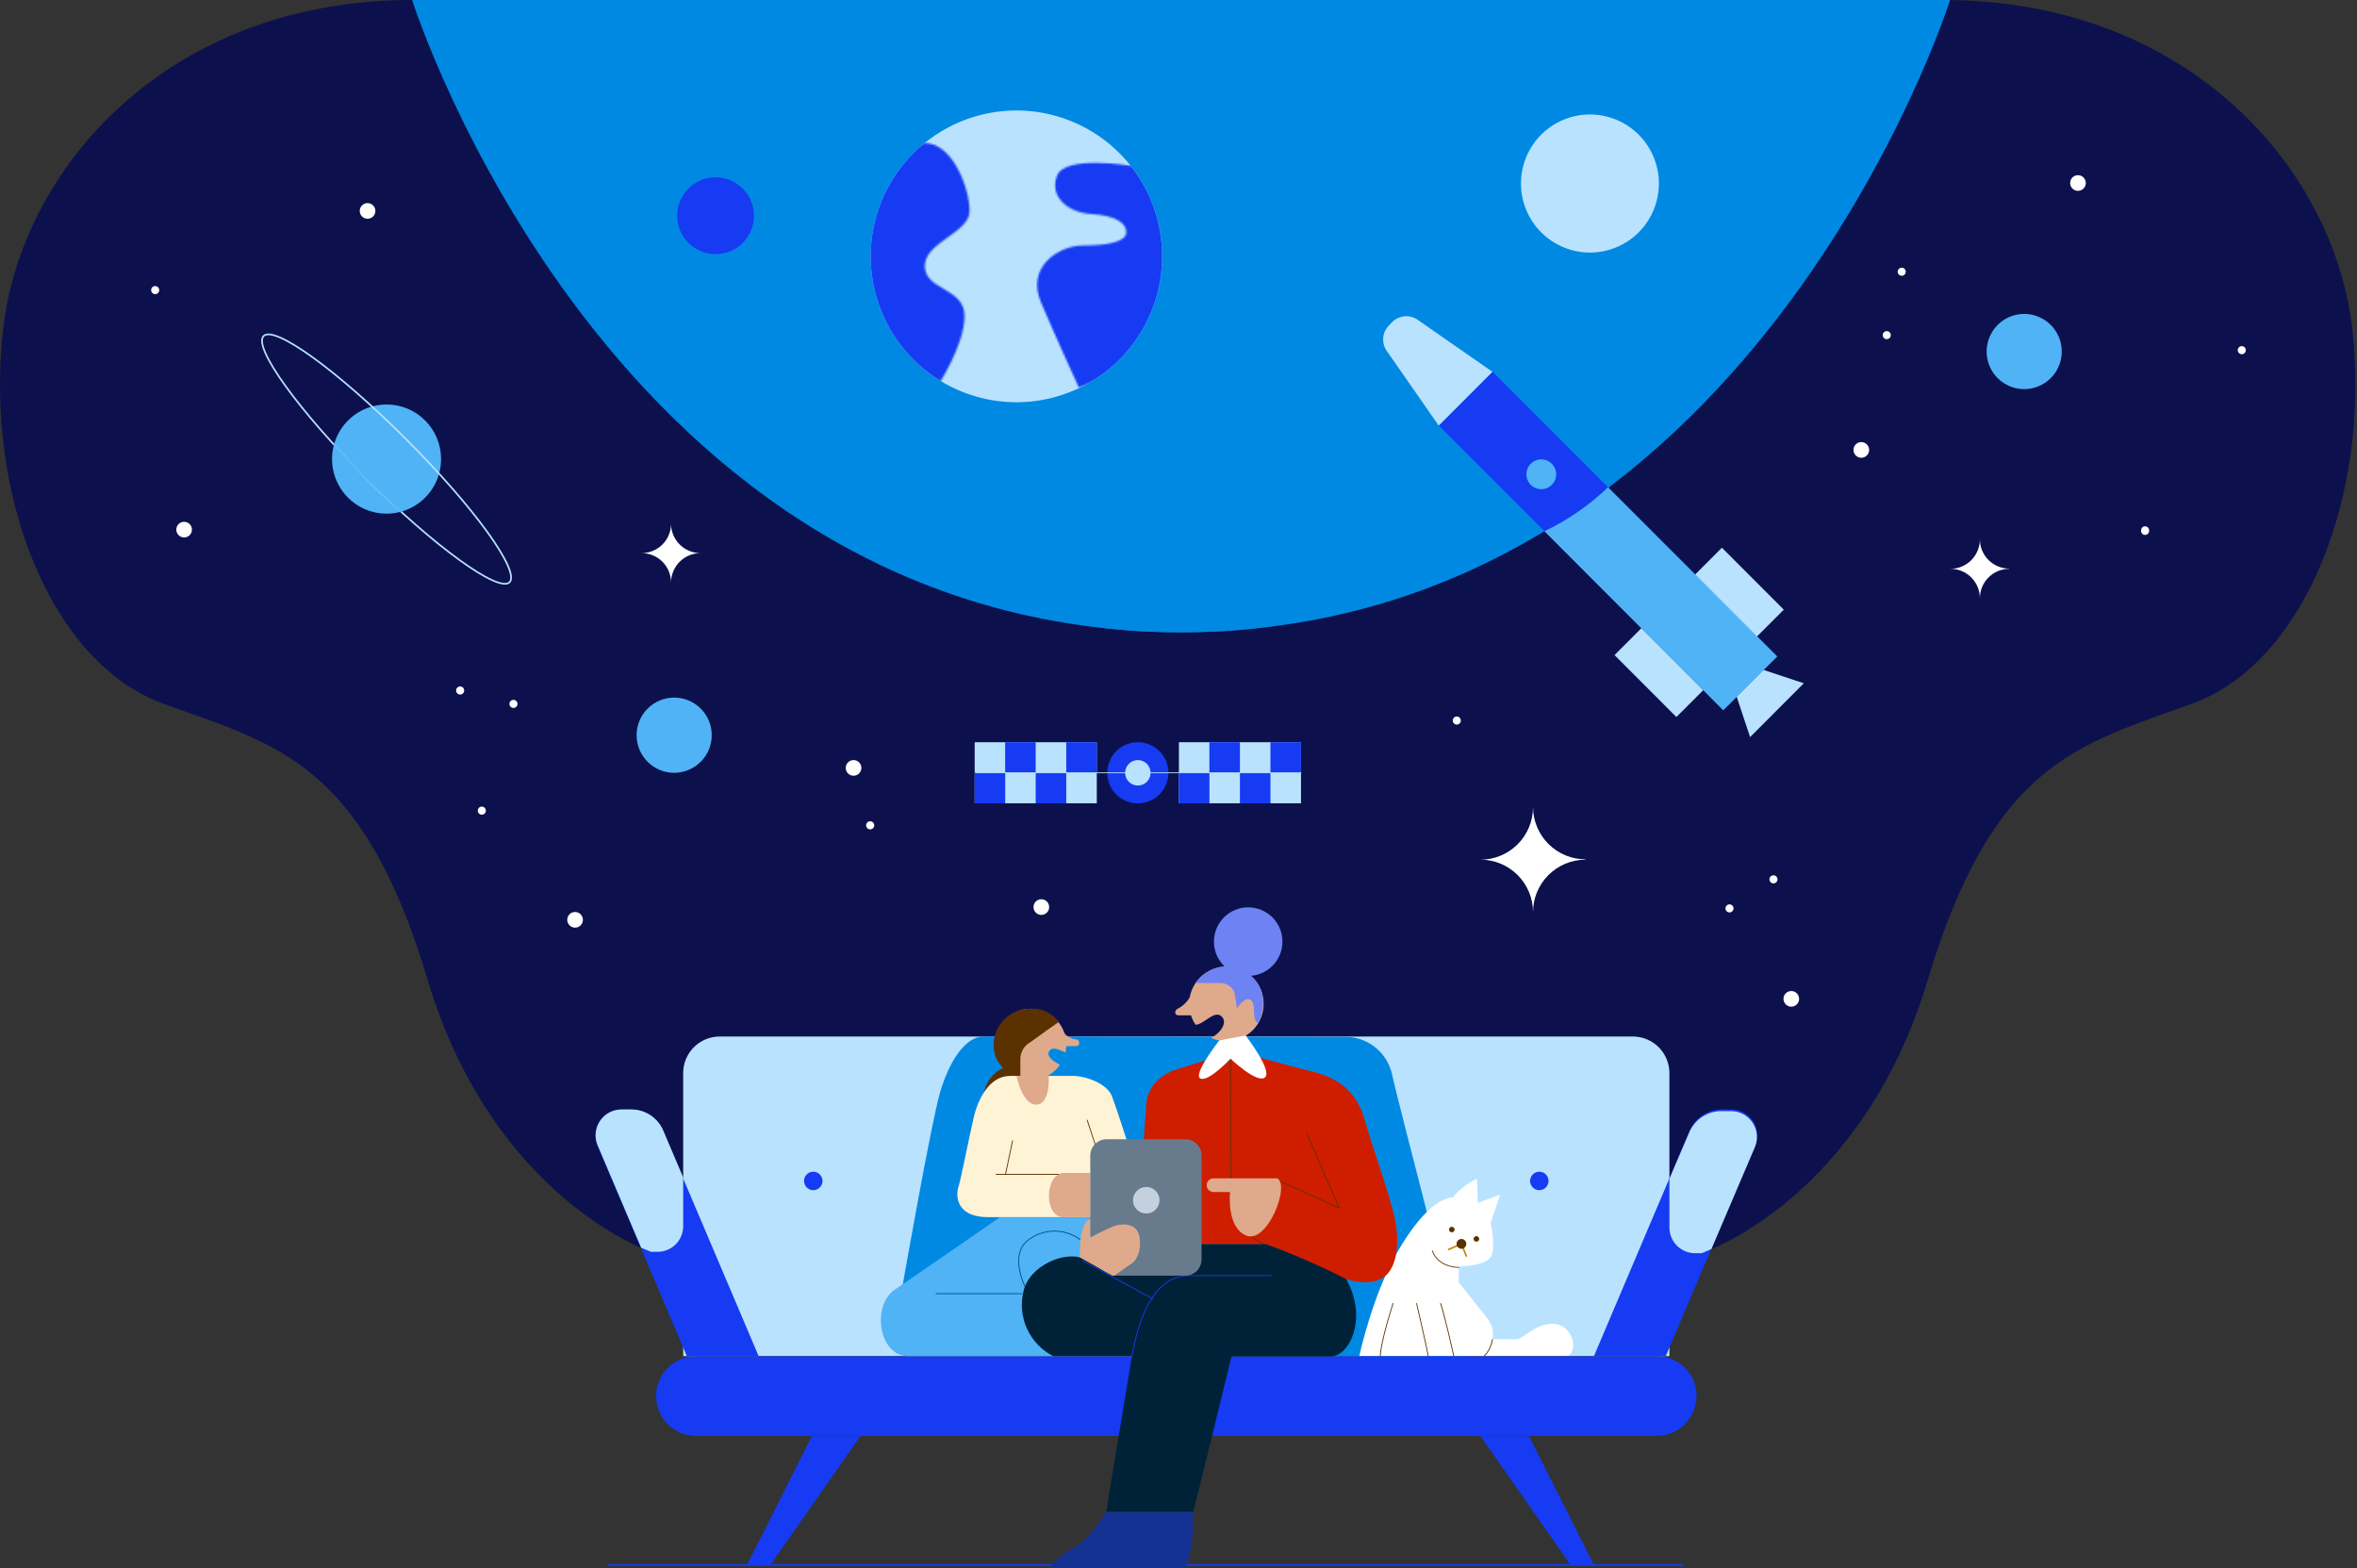<svg width="1255" height="835" viewBox="0 0 1255 835" fill="none" xmlns="http://www.w3.org/2000/svg">
<rect x="0" y="0" width="1255" height="835" fill="#333333" stroke="none"/>
<path fill-rule="evenodd" clip-rule="evenodd" d="M1034.73 0C1164.45 0 1243.31 89.358 1252.66 176.527C1262.01 263.696 1227.27 352.842 1167.2 374.66C1107.14 396.479 1061.39 405.411 1026.44 521.742C991.49 638.073 907.725 666.494 907.725 666.494L698.929 670.519V673.273L627.085 671.896L555.241 673.273V670.519L346.48 666.494C346.48 666.494 262.609 638.25 227.727 521.742C192.846 405.235 146.995 396.479 86.966 374.66C26.938 352.842 -7.838 263.872 1.508 176.527C10.855 89.181 89.682 0 219.439 0H1034.73Z" fill="#0C114D"/>
<path fill-rule="evenodd" clip-rule="evenodd" d="M888.89 571.311C888.88 566.149 886.825 561.201 883.175 557.553C879.525 553.906 874.578 551.858 869.421 551.858H383.194C378.04 551.858 373.097 553.907 369.453 557.556C365.808 561.204 363.761 566.152 363.761 571.311V721.994H888.89V571.311Z" fill="#B9E2FE"/>
<path fill-rule="evenodd" clip-rule="evenodd" d="M523.604 551.858C513.905 551.858 505.299 565.274 500.503 581.762C495.706 598.249 480.505 684.924 480.505 684.924L707.359 722.171H779.626C779.626 722.171 743.863 584.48 741.429 573.006C740.392 567.29 737.441 562.099 733.062 558.287C728.684 554.475 723.138 552.27 717.34 552.034L523.604 551.858Z" fill="#0089E3"/>
<path fill-rule="evenodd" clip-rule="evenodd" d="M723.759 721.994C723.759 721.994 730.813 689.125 744.321 666.106C757.829 643.087 767.775 637.862 773.595 637.509C777.078 633.281 781.465 629.89 786.433 627.588L786.927 640.404L798.777 636.061L793.698 651.066C793.698 651.066 797.225 666.424 792.958 670.272C788.69 674.12 776.734 674.332 776.734 674.332V682.805L790.559 700.176C794.086 704.695 795.603 707.237 794.651 712.991H807.771C810.875 712.991 817.188 704.801 826.711 704.801C836.233 704.801 840.819 717.016 835.281 721.888L723.759 721.994Z" fill="white"/>
<path d="M741.745 693.962C741.745 693.962 735.326 713.45 734.938 721.994" stroke="#5B3100" stroke-width="0.44" stroke-linecap="round" stroke-linejoin="round"/>
<path d="M754.268 693.962C754.268 693.962 759.699 717.157 760.44 721.994" stroke="#5B3100" stroke-width="0.44" stroke-linecap="round" stroke-linejoin="round"/>
<path d="M794.651 713.168C794.13 716.577 792.537 719.731 790.102 722.171" stroke="#5B3100" stroke-width="0.44" stroke-linecap="round" stroke-linejoin="round"/>
<path d="M774.087 721.994C774.087 721.994 768.867 698.693 767.033 693.962" stroke="#5B3100" stroke-width="0.44" stroke-linecap="round" stroke-linejoin="round"/>
<path d="M776.733 674.791C776.733 674.791 765.94 675.038 762.625 665.929" stroke="#5B3100" stroke-width="0.44" stroke-linecap="round" stroke-linejoin="round"/>
<path d="M771.371 665.223L778.143 662.258L780.753 668.718" stroke="#C98600" stroke-width="0.89" stroke-linecap="round" stroke-linejoin="round"/>
<path fill-rule="evenodd" clip-rule="evenodd" d="M903.422 743.283C903.422 737.665 901.192 732.277 897.224 728.304C893.255 724.332 887.873 722.1 882.26 722.1H370.499C364.886 722.1 359.504 724.332 355.535 728.304C351.566 732.277 349.337 737.665 349.337 743.283C349.337 748.901 351.566 754.289 355.535 758.262C359.504 762.235 364.886 764.467 370.499 764.467H882.119C887.732 764.467 893.114 762.235 897.083 758.262C901.051 754.289 903.281 748.901 903.281 743.283H903.422Z" fill="#163BF3"/>
<path fill-rule="evenodd" clip-rule="evenodd" d="M432.291 764.608L397.762 833.206H410.177L458.143 764.608H432.291Z" fill="#163BF3"/>
<path fill-rule="evenodd" clip-rule="evenodd" d="M352.934 601.956C351.518 598.609 349.146 595.754 346.115 593.751C343.085 591.747 339.531 590.684 335.899 590.694H330.715C328.44 590.692 326.2 591.256 324.196 592.333C322.192 593.411 320.486 594.97 319.231 596.869C317.977 598.769 317.212 600.95 317.007 603.218C316.801 605.486 317.16 607.77 318.053 609.865L365.702 721.994H403.934L352.934 601.956Z" fill="#163BF3"/>
<path fill-rule="evenodd" clip-rule="evenodd" d="M341.402 664.306L318.265 609.865C317.372 607.77 317.013 605.486 317.218 603.218C317.424 600.95 318.188 598.769 319.443 596.869C320.698 594.97 322.404 593.411 324.408 592.333C326.412 591.256 328.652 590.692 330.927 590.694H336.146C339.778 590.684 343.332 591.747 346.362 593.751C349.393 595.754 351.765 598.609 353.182 601.956L363.763 626.882V652.902C363.758 654.713 363.394 656.504 362.69 658.172C361.986 659.84 360.957 661.351 359.663 662.617C358.37 663.882 356.837 664.877 355.155 665.543C353.473 666.208 351.675 666.532 349.866 666.494H346.727C346.727 666.494 344.752 665.788 341.402 664.306Z" fill="#B9E2FE"/>
<path fill-rule="evenodd" clip-rule="evenodd" d="M899.683 601.956C901.11 598.609 903.489 595.756 906.525 593.753C909.561 591.75 913.118 590.686 916.754 590.694H921.938C924.21 590.701 926.445 591.27 928.444 592.35C930.444 593.43 932.145 594.988 933.398 596.885C934.651 598.782 935.416 600.959 935.626 603.224C935.836 605.488 935.483 607.769 934.6 609.865L886.951 721.994H848.719L899.683 601.956Z" fill="#163BF3"/>
<path fill-rule="evenodd" clip-rule="evenodd" d="M911.251 665.011L934.387 610.782C935.278 608.685 935.636 606.4 935.43 604.131C935.224 601.862 934.46 599.679 933.207 597.777C931.953 595.875 930.248 594.314 928.245 593.232C926.242 592.15 924.002 591.581 921.726 591.576H916.541C912.902 591.576 909.344 592.647 906.309 594.656C903.274 596.665 900.896 599.522 899.471 602.874L888.89 627.588V653.608C888.899 655.416 889.265 657.204 889.968 658.869C890.671 660.535 891.696 662.044 892.985 663.311C894.273 664.578 895.8 665.577 897.476 666.251C899.152 666.924 900.945 667.259 902.751 667.235H905.96C905.96 667.235 907.865 666.529 911.251 665.011Z" fill="#B9E2FE"/>
<path fill-rule="evenodd" clip-rule="evenodd" d="M814.153 764.608L848.682 833.206H836.267L788.301 764.608H814.153Z" fill="#163BF3"/>
<path d="M324.332 833.206H895.734" stroke="#163BF3" stroke-width="0.89" stroke-linecap="round" stroke-linejoin="round"/>
<path fill-rule="evenodd" clip-rule="evenodd" d="M653.007 514.646C658.263 514.646 663.305 516.736 667.022 520.457C670.74 524.178 672.828 529.225 672.828 534.487C672.828 539.75 670.74 544.796 667.022 548.517C663.305 552.238 658.263 554.329 653.007 554.329C650.212 554.322 647.449 553.733 644.894 552.599C649.762 550.092 654.1 544.232 650.255 540.983C646.411 537.735 640.874 545.573 636.571 545.573C634.562 542.588 633.402 539.112 633.215 535.518C633.028 531.924 633.822 528.346 635.51 525.169C637.199 521.991 639.719 519.333 642.801 517.48C645.883 515.626 649.411 514.646 653.007 514.646Z" fill="#DFA98B"/>
<path d="M664.611 519.589C674.682 519.589 682.846 511.416 682.846 501.336C682.846 491.255 674.682 483.083 664.611 483.083C654.541 483.083 646.377 491.255 646.377 501.336C646.377 511.416 654.541 519.589 664.611 519.589Z" fill="#6D83F3"/>
<path fill-rule="evenodd" clip-rule="evenodd" d="M636.573 523.402H650.293C651.866 523.468 653.381 524.01 654.64 524.955C655.899 525.901 656.843 527.205 657.347 528.698C657.841 531.628 658.687 536.924 658.687 536.924C658.687 536.924 661.65 531.946 664.471 531.946C667.293 531.946 667.716 535.9 667.716 537.665C667.716 539.43 667.716 543.773 669.832 544.726C673.112 538.583 676.287 523.543 660.944 516.482C646.519 509.456 636.573 523.402 636.573 523.402Z" fill="#6D83F3"/>
<path fill-rule="evenodd" clip-rule="evenodd" d="M633.504 530.993C631.971 533.576 629.748 535.679 627.085 537.065C625.287 537.842 625.181 540.596 627.579 540.596H634.139C634.139 540.596 634.104 529.051 633.504 530.993Z" fill="#DFA98B"/>
<path fill-rule="evenodd" clip-rule="evenodd" d="M641.792 564.603C641.792 564.603 630.294 568.133 625.744 569.616C621.194 571.099 611.037 576.359 610.331 588.01C609.626 599.661 607.862 621.021 607.862 621.021L638.335 662.469H674.31C674.31 662.469 701.997 674.226 711.52 678.886C721.042 683.546 732.223 684.394 738.113 678.886C744.003 673.379 745.59 660.633 742.169 646.617C738.748 632.601 730.001 608.452 726.932 597.19C723.864 585.927 717.374 575.194 699.457 570.711C681.54 566.227 670.924 563.049 670.924 563.049L641.792 564.603Z" fill="#CF1D00"/>
<path d="M655.195 563.826L655.477 631.507" stroke="#5B3100" stroke-width="0.44" stroke-linecap="round" stroke-linejoin="round"/>
<path fill-rule="evenodd" clip-rule="evenodd" d="M532.457 648.03C532.457 648.03 483.82 681.676 476.695 686.442C463.857 694.986 467.949 721.288 482.797 721.994H560.637L580.529 672.849V648.136H532.457" fill="#4FB3F6"/>
<path d="M498.385 688.772H544.165" stroke="#014A82" stroke-width="0.44" stroke-linecap="round" stroke-linejoin="round"/>
<path d="M545.754 684.924C545.754 684.924 537.713 669.107 546.53 661.022C550.497 657.594 555.52 655.633 560.758 655.466C565.996 655.299 571.133 656.936 575.31 660.104" stroke="#014A82" stroke-width="0.44" stroke-linecap="round" stroke-linejoin="round"/>
<path d="M695.683 603.191L713.106 643.192L679.882 628.152" stroke="#5B3100" stroke-width="0.44" stroke-linecap="round" stroke-linejoin="round"/>
<path fill-rule="evenodd" clip-rule="evenodd" d="M649.199 553.94C649.199 553.94 634.738 572.405 639.217 574.241C643.696 576.077 655.194 563.649 655.194 563.649C655.194 563.649 669.302 577.136 673.535 573.641C677.767 570.145 663.236 551.292 663.236 551.292L649.199 553.94Z" fill="white"/>
<path d="M674.488 663.352L664.365 657.421" stroke="#5B3100" stroke-width="0.4" stroke-linecap="round" stroke-linejoin="round"/>
<path fill-rule="evenodd" clip-rule="evenodd" d="M576.648 670.025C567.196 665.965 548.044 673.555 544.905 687.678C543.332 694.329 544.026 701.317 546.876 707.528C549.727 713.74 554.57 718.82 560.636 721.959H602.712L588.992 804.962H635.442L655.722 722.206H708.627C718.255 722.206 728.589 702.329 716.845 681.04C703.013 673.996 688.774 667.783 674.204 662.434H601.196C601.196 662.434 583.032 672.849 576.648 670.025Z" fill="#002238"/>
<path d="M602.715 721.994C604.267 714.615 609.769 679.169 633.011 679.169H676.852" stroke="#163BF3" stroke-width="0.44" stroke-linecap="round" stroke-linejoin="round"/>
<path fill-rule="evenodd" clip-rule="evenodd" d="M635.444 804.961H588.994C588.994 804.961 580.459 819.331 572.064 823.85C563.67 828.369 559.614 832.959 559.614 834.441H630.929C630.929 834.441 635.55 828.687 635.444 804.961Z" fill="#133191"/>
<path fill-rule="evenodd" clip-rule="evenodd" d="M542.225 538.265C545.43 537.092 548.892 536.805 552.247 537.433C555.601 538.062 558.725 539.582 561.29 541.836C563.855 544.089 565.767 546.993 566.825 550.241C567.883 553.489 568.047 556.962 567.302 560.296C565.115 559.625 560.248 556.377 558.484 559.943C557.215 562.767 561.165 565.062 564.339 567.004C562.633 569.447 560.377 571.454 557.752 572.863C555.128 574.272 552.209 575.042 549.231 575.112C546.254 575.182 543.302 574.55 540.615 573.266C537.927 571.983 535.579 570.084 533.76 567.723C531.941 565.362 530.703 562.607 530.146 559.678C529.588 556.75 529.728 553.731 530.552 550.867C531.376 548.002 532.862 545.372 534.89 543.189C536.918 541.006 539.431 539.331 542.225 538.3V538.265Z" fill="#DFA98B"/>
<path fill-rule="evenodd" clip-rule="evenodd" d="M535.068 568.204C535.068 568.204 518.244 574.03 525.404 595.354C531.826 588.879 537.723 581.901 543.039 574.489L535.068 568.204Z" fill="#5B3100"/>
<path fill-rule="evenodd" clip-rule="evenodd" d="M543.285 574.277V563.897C543.285 562.016 543.797 560.171 544.767 558.56C545.736 556.948 547.126 555.632 548.787 554.753C553.125 551.575 563.636 544.161 563.636 544.161C561.998 541.783 559.763 539.879 557.157 538.639C554.55 537.4 551.664 536.869 548.787 537.1C546.208 537.044 543.643 537.505 541.244 538.456C538.846 539.407 536.662 540.83 534.821 542.64C532.98 544.449 531.52 546.61 530.526 548.993C529.533 551.377 529.026 553.935 529.036 556.518C529.036 567.533 538.488 572.476 543.285 574.277Z" fill="#5B3100"/>
<path fill-rule="evenodd" clip-rule="evenodd" d="M566.739 549.916C567.339 551.646 571.43 553.447 573.229 553.447C575.028 553.447 575.098 556.977 573.229 556.977H567.727C567.211 554.653 566.881 552.292 566.739 549.916Z" fill="#DFA98B"/>
<path fill-rule="evenodd" clip-rule="evenodd" d="M518.347 595.354C516.337 604.003 511.717 627.658 510.341 631.824C508.966 635.99 508.472 648.029 526.248 648.029H580.528L599.785 606.545C599.785 606.545 594.565 590.27 592.061 583.668C589.557 577.066 578.517 572.829 571.146 572.829H537.816C526.6 572.829 520.569 585.609 518.347 595.354Z" fill="#FFF3D6"/>
<path fill-rule="evenodd" clip-rule="evenodd" d="M541.204 572.829C541.204 572.829 544.167 588.116 551.785 588.116C559.403 588.116 558.416 572.829 558.416 572.829H541.204Z" fill="#DFA98B"/>
<path d="M539.158 607.322L535.384 625.257H566.703" stroke="#5B3100" stroke-width="0.44" stroke-linecap="round" stroke-linejoin="round"/>
<path fill-rule="evenodd" clip-rule="evenodd" d="M566.701 624.48C556.121 624.48 555.662 648.029 566.172 648.029H580.527V624.48H566.701Z" fill="#DFA98B"/>
<path d="M578.87 596.378L584.407 613.077" stroke="#5B3100" stroke-width="0.44" stroke-linecap="round" stroke-linejoin="round"/>
<path fill-rule="evenodd" clip-rule="evenodd" d="M639.781 615.16C639.781 612.876 638.875 610.685 637.261 609.069C635.647 607.453 633.458 606.546 631.175 606.546H589.134C586.857 606.564 584.679 607.478 583.069 609.089C581.459 610.701 580.547 612.881 580.528 615.16V670.519C580.528 672.814 591.109 679.169 593.402 679.169H631.175C633.465 679.164 635.66 678.25 637.277 676.627C638.876 674.996 639.775 672.804 639.781 670.519V615.16Z" fill="#687B8C"/>
<path fill-rule="evenodd" clip-rule="evenodd" d="M610.155 631.966C611.565 631.931 612.952 632.319 614.139 633.082C615.326 633.844 616.257 634.945 616.812 636.242C617.368 637.539 617.523 638.973 617.256 640.359C616.99 641.745 616.314 643.019 615.317 644.017C614.32 645.015 613.047 645.691 611.663 645.958C610.278 646.225 608.846 646.07 607.55 645.514C606.254 644.958 605.154 644.026 604.393 642.838C603.631 641.65 603.243 640.261 603.278 638.85C603.322 637.038 604.061 635.313 605.341 634.032C606.622 632.75 608.345 632.01 610.155 631.966Z" fill="#C3D1DE"/>
<path fill-rule="evenodd" clip-rule="evenodd" d="M574.992 669.46C574.992 669.46 574.075 650.924 580.529 648.947V658.868C580.529 658.868 588.571 654.596 592.733 652.937C596.895 651.277 603.525 651.242 605.818 655.797C608.11 660.351 607.193 669.495 602.714 672.567C598.235 675.638 593.403 679.169 593.403 679.169H592.272L574.992 669.46Z" fill="#DFA98B"/>
<path d="M613.893 691.565L576.648 671.299" stroke="#163BF3" stroke-width="0.44" stroke-linecap="round" stroke-linejoin="round"/>
<path fill-rule="evenodd" clip-rule="evenodd" d="M433.031 623.845C434.002 623.845 434.951 624.134 435.758 624.675C436.565 625.215 437.193 625.984 437.563 626.883C437.933 627.782 438.028 628.77 437.836 629.723C437.644 630.676 437.174 631.55 436.484 632.235C435.795 632.92 434.918 633.385 433.965 633.57C433.012 633.755 432.025 633.653 431.13 633.276C430.235 632.899 429.472 632.265 428.937 631.453C428.403 630.642 428.121 629.689 428.128 628.717C428.128 628.074 428.255 627.438 428.502 626.845C428.749 626.251 429.11 625.713 429.566 625.26C430.022 624.807 430.563 624.449 431.157 624.206C431.752 623.963 432.388 623.84 433.031 623.845Z" fill="#163BF3"/>
<path fill-rule="evenodd" clip-rule="evenodd" d="M819.62 623.846C820.591 623.846 821.541 624.134 822.348 624.675C823.155 625.216 823.783 625.985 824.153 626.883C824.523 627.782 824.618 628.771 824.426 629.724C824.234 630.677 823.764 631.551 823.074 632.236C822.385 632.921 821.508 633.385 820.555 633.571C819.602 633.756 818.615 633.654 817.72 633.277C816.825 632.9 816.061 632.266 815.527 631.454C814.992 630.642 814.711 629.69 814.718 628.718C814.727 627.422 815.248 626.183 816.166 625.271C817.085 624.358 818.326 623.846 819.62 623.846Z" fill="#163BF3"/>
<path fill-rule="evenodd" clip-rule="evenodd" d="M219.439 0C219.439 0 325.566 336.636 630.083 336.636C934.601 336.636 630.083 0 630.083 0H219.439Z" fill="#0089E3"/>
<path fill-rule="evenodd" clip-rule="evenodd" d="M1038.33 0C1038.33 0 932.201 336.636 627.719 336.636C323.237 336.636 627.719 0 627.719 0H1038.33Z" fill="#0089E3"/>
<path fill-rule="evenodd" clip-rule="evenodd" d="M541.203 58.819C556.55 58.819 571.552 63.374 584.312 71.909C597.072 80.444 607.017 92.574 612.89 106.767C618.763 120.96 620.3 136.577 617.306 151.644C614.312 166.71 606.922 180.55 596.07 191.413C585.218 202.275 571.393 209.673 556.341 212.67C541.29 215.667 525.688 214.129 511.51 208.25C497.332 202.371 485.213 192.416 476.687 179.643C468.161 166.87 463.61 151.853 463.61 136.491C463.61 115.891 471.785 96.135 486.337 81.568C500.888 67.002 520.624 58.819 541.203 58.819Z" fill="#B9E2FE"/>
<mask id="mask0_463:22214" style="mask-type:alpha" maskUnits="userSpaceOnUse" x="458" y="76" width="170" height="131">
<path fill-rule="evenodd" clip-rule="evenodd" d="M492.424 76.154C507.308 76.154 516.266 100.444 516.266 112.271C516.266 124.099 492.424 128.759 492.424 141.681C492.424 154.603 513.586 153.049 513.586 168.301C513.586 183.553 499.69 204.771 499.69 204.771C499.69 204.771 458.283 178.257 458.283 136.244C458.283 94.23 477.505 76.154 492.424 76.154Z" fill="#B9E2FE"/>
<path fill-rule="evenodd" clip-rule="evenodd" d="M602.077 88.264C602.077 88.264 567.125 82.403 562.822 93.524C558.519 104.645 568.571 113.225 581.092 113.966C593.613 114.707 599.714 118.626 599.714 123.64C599.714 128.653 590.015 130.701 576.789 130.701C563.563 130.701 546.351 142.175 554.216 160.816C562.082 179.457 574.426 206.254 574.426 206.254C574.426 206.254 627.083 190.684 627.083 136.138C627.083 81.591 602.077 88.264 602.077 88.264Z" fill="#B9E2FE"/>
</mask>
<g mask="url(#mask0_463:22214)">
<path fill-rule="evenodd" clip-rule="evenodd" d="M541.201 58.819C556.547 58.819 571.549 63.374 584.309 71.909C597.069 80.444 607.014 92.574 612.887 106.767C618.76 120.96 620.297 136.577 617.303 151.644C614.309 166.71 606.919 180.55 596.067 191.413C585.216 202.275 571.39 209.673 556.338 212.67C541.287 215.667 525.685 214.129 511.507 208.25C497.329 202.371 485.21 192.416 476.684 179.643C468.158 166.87 463.607 151.853 463.607 136.491C463.607 115.891 471.782 96.135 486.334 81.568C500.885 67.002 520.622 58.819 541.201 58.819Z" fill="#163BF3"/>
</g>
<path fill-rule="evenodd" clip-rule="evenodd" d="M205.825 215.363C200.082 215.363 194.469 217.068 189.695 220.262C184.92 223.456 181.2 227.996 179.004 233.308C176.808 238.619 176.235 244.463 177.358 250.1C178.481 255.738 181.249 260.915 185.312 264.977C189.375 269.039 194.551 271.804 200.184 272.921C205.816 274.038 211.654 273.458 216.957 271.253C222.261 269.049 226.792 265.319 229.977 260.536C233.162 255.753 234.859 250.132 234.852 244.384C234.852 240.569 234.101 236.793 232.641 233.27C231.182 229.746 229.044 226.545 226.348 223.85C223.652 221.155 220.452 219.018 216.93 217.562C213.409 216.105 209.635 215.358 205.825 215.363Z" fill="#4FB3F6"/>
<path d="M216.229 233.863C180.219 197.71 146.184 172.996 140.365 178.892C134.545 184.788 159.163 218.893 195.279 254.975C231.395 291.057 265.607 315.806 271.32 309.981C277.034 304.156 252.522 270.051 216.229 233.863Z" stroke="#B9E2FE" stroke-width="0.89" stroke-linecap="round" stroke-linejoin="round"/>
<path d="M213.548 272.416C213.548 272.416 184.945 245.372 177.891 236.758" stroke="#4FB3F6" stroke-width="0.89" stroke-linecap="round" stroke-linejoin="round"/>
<path fill-rule="evenodd" clip-rule="evenodd" d="M358.93 371.412C362.887 371.405 366.757 372.573 370.05 374.768C373.343 376.964 375.912 380.088 377.431 383.745C378.95 387.402 379.351 391.428 378.584 395.314C377.816 399.199 375.914 402.769 373.119 405.572C370.323 408.376 366.76 410.286 362.88 411.061C359 411.836 354.977 411.442 351.321 409.928C347.665 408.414 344.539 405.848 342.34 402.555C340.142 399.262 338.968 395.391 338.968 391.43C338.968 386.127 341.07 381.041 344.813 377.288C348.555 373.534 353.633 371.421 358.93 371.412Z" fill="#4FB3F6"/>
<path fill-rule="evenodd" clip-rule="evenodd" d="M1077.79 167.136C1081.75 167.136 1085.62 168.311 1088.91 170.512C1092.2 172.713 1094.76 175.842 1096.27 179.501C1097.79 183.161 1098.18 187.188 1097.4 191.072C1096.63 194.956 1094.72 198.523 1091.92 201.321C1089.12 204.119 1085.56 206.023 1081.67 206.792C1077.79 207.56 1073.77 207.159 1070.12 205.638C1066.46 204.118 1063.34 201.546 1061.15 198.25C1058.96 194.953 1057.79 191.079 1057.8 187.119C1057.81 181.816 1059.92 176.733 1063.67 172.986C1067.41 169.24 1072.5 167.136 1077.79 167.136Z" fill="#4FB3F6"/>
<path d="M880.488 111.771C888.248 93.018 879.351 71.519 860.617 63.751C841.884 55.983 820.406 64.889 812.646 83.642C804.886 102.395 813.783 123.894 832.517 131.662C851.25 139.429 872.728 130.524 880.488 111.771Z" fill="#B9E2FE"/>
<path fill-rule="evenodd" clip-rule="evenodd" d="M380.974 94.83C384.931 94.823 388.801 95.991 392.094 98.187C395.387 100.382 397.956 103.506 399.475 107.163C400.994 110.82 401.395 114.846 400.627 118.732C399.86 122.617 397.958 126.188 395.163 128.991C392.367 131.794 388.804 133.704 384.924 134.479C381.044 135.254 377.021 134.86 373.365 133.346C369.709 131.832 366.583 129.266 364.384 125.973C362.185 122.681 361.012 118.809 361.012 114.848C361.012 109.545 363.114 104.459 366.856 100.706C370.599 96.953 375.677 94.84 380.974 94.83Z" fill="#163BF3"/>
<path d="M380.974 94.83C384.931 94.823 388.801 95.991 392.094 98.187C395.387 100.382 397.956 103.506 399.475 107.163C400.994 110.82 401.395 114.846 400.627 118.732C399.86 122.617 397.958 126.188 395.163 128.991C392.367 131.794 388.804 133.704 384.924 134.479C381.044 135.254 377.021 134.86 373.365 133.346C369.709 131.832 366.583 129.266 364.384 125.973C362.185 122.681 361.012 118.809 361.012 114.848C361.012 109.545 363.114 104.459 366.856 100.706C370.599 96.953 375.677 94.84 380.974 94.83V94.83Z" stroke="#163BF3" stroke-width="0.89" stroke-linecap="round" stroke-linejoin="round"/>
<path d="M583.984 395.173H518.982V427.689H583.984V395.173Z" fill="#B9E2FE"/>
<path d="M535.242 411.449H518.982V427.724H535.242V411.449Z" fill="#163BF3"/>
<path d="M551.466 395.173H535.207V411.448H551.466V395.173Z" fill="#163BF3"/>
<path d="M567.726 411.449H551.467V427.724H567.726V411.449Z" fill="#163BF3"/>
<path d="M583.985 395.173H567.726V411.448H583.985V395.173Z" fill="#163BF3"/>
<path d="M692.722 395.173H627.72V427.689H692.722V395.173Z" fill="#B9E2FE"/>
<path d="M643.979 411.449H627.72V427.724H643.979V411.449Z" fill="#163BF3"/>
<path d="M660.204 395.173H643.944V411.448H660.204V395.173Z" fill="#163BF3"/>
<path d="M676.462 411.449H660.203V427.724H676.462V411.449Z" fill="#163BF3"/>
<path d="M692.722 395.173H676.463V411.448H692.722V395.173Z" fill="#163BF3"/>
<path fill-rule="evenodd" clip-rule="evenodd" d="M605.852 395.173C609.068 395.173 612.211 396.127 614.885 397.916C617.559 399.704 619.643 402.246 620.874 405.22C622.104 408.194 622.426 411.466 621.799 414.624C621.172 417.781 619.623 420.681 617.349 422.957C615.075 425.233 612.178 426.783 609.024 427.411C605.87 428.039 602.601 427.717 599.63 426.485C596.659 425.253 594.12 423.167 592.333 420.491C590.546 417.814 589.593 414.667 589.593 411.448C589.588 409.31 590.006 407.191 590.821 405.214C591.636 403.238 592.834 401.442 594.345 399.929C595.855 398.417 597.65 397.218 599.624 396.402C601.599 395.586 603.716 395.168 605.852 395.173Z" fill="#163BF3"/>
<path fill-rule="evenodd" clip-rule="evenodd" d="M605.853 404.67C607.192 404.67 608.501 405.068 609.615 405.813C610.729 406.557 611.597 407.616 612.109 408.855C612.622 410.093 612.756 411.456 612.494 412.771C612.233 414.086 611.588 415.294 610.641 416.242C609.694 417.19 608.488 417.836 607.174 418.097C605.86 418.359 604.499 418.224 603.261 417.711C602.024 417.198 600.966 416.33 600.222 415.215C599.478 414.1 599.081 412.789 599.081 411.449C599.081 409.651 599.794 407.927 601.064 406.656C602.334 405.384 604.057 404.67 605.853 404.67Z" fill="#B9E2FE"/>
<path d="M519.76 411.449H692.687" stroke="#B9E2FE" stroke-width="0.44" stroke-linecap="round" stroke-linejoin="round"/>
<path fill-rule="evenodd" clip-rule="evenodd" d="M306.203 485.555C307.026 485.555 307.831 485.799 308.515 486.257C309.2 486.714 309.733 487.365 310.048 488.126C310.363 488.888 310.445 489.725 310.285 490.533C310.124 491.342 309.728 492.084 309.146 492.666C308.564 493.249 307.822 493.646 307.015 493.807C306.208 493.967 305.371 493.885 304.61 493.57C303.85 493.254 303.2 492.72 302.743 492.035C302.285 491.35 302.041 490.545 302.041 489.721C302.036 489.172 302.141 488.628 302.348 488.121C302.556 487.613 302.862 487.152 303.25 486.764C303.637 486.376 304.098 486.07 304.605 485.862C305.112 485.654 305.655 485.55 306.203 485.555Z" fill="white"/>
<path fill-rule="evenodd" clip-rule="evenodd" d="M454.476 404.67C455.301 404.67 456.107 404.915 456.792 405.375C457.477 405.834 458.011 406.487 458.325 407.25C458.639 408.013 458.719 408.853 458.555 409.662C458.392 410.471 457.992 411.213 457.407 411.795C456.821 412.376 456.076 412.77 455.266 412.926C454.457 413.083 453.619 412.996 452.859 412.675C452.099 412.354 451.452 411.815 450.999 411.125C450.546 410.435 450.308 409.626 450.315 408.801C450.324 407.702 450.767 406.652 451.546 405.878C452.325 405.104 453.379 404.67 454.476 404.67Z" fill="white"/>
<path d="M463.329 441.564C464.517 441.564 465.481 440.6 465.481 439.41C465.481 438.221 464.517 437.257 463.329 437.257C462.141 437.257 461.178 438.221 461.178 439.41C461.178 440.6 462.141 441.564 463.329 441.564Z" fill="white"/>
<path fill-rule="evenodd" clip-rule="evenodd" d="M944.264 466.031C944.692 466.024 945.113 466.145 945.472 466.379C945.831 466.613 946.113 466.949 946.28 467.344C946.447 467.739 946.493 468.174 946.411 468.595C946.329 469.016 946.123 469.403 945.82 469.707C945.517 470.01 945.131 470.216 944.71 470.298C944.289 470.38 943.854 470.334 943.459 470.167C943.065 469.999 942.729 469.718 942.496 469.358C942.262 468.999 942.141 468.578 942.148 468.149C942.148 467.587 942.371 467.048 942.768 466.651C943.164 466.254 943.703 466.031 944.264 466.031Z" fill="white"/>
<path fill-rule="evenodd" clip-rule="evenodd" d="M1004.61 176.28C1004.89 176.28 1005.17 176.335 1005.43 176.443C1005.69 176.552 1005.93 176.71 1006.13 176.91C1006.33 177.11 1006.49 177.348 1006.6 177.609C1006.71 177.87 1006.76 178.15 1006.76 178.433C1006.76 178.859 1006.63 179.276 1006.4 179.63C1006.16 179.984 1005.83 180.26 1005.43 180.423C1005.04 180.586 1004.61 180.629 1004.19 180.545C1003.77 180.462 1003.39 180.257 1003.09 179.956C1002.79 179.655 1002.58 179.271 1002.5 178.853C1002.42 178.436 1002.46 178.003 1002.62 177.609C1002.78 177.215 1003.06 176.879 1003.41 176.642C1003.77 176.406 1004.18 176.28 1004.61 176.28Z" fill="white"/>
<path fill-rule="evenodd" clip-rule="evenodd" d="M1193.65 184.294C1194.08 184.294 1194.5 184.421 1194.85 184.66C1195.21 184.898 1195.48 185.236 1195.65 185.632C1195.81 186.027 1195.85 186.462 1195.76 186.881C1195.68 187.3 1195.47 187.683 1195.16 187.983C1194.86 188.283 1194.47 188.485 1194.05 188.564C1193.63 188.643 1193.2 188.595 1192.81 188.427C1192.41 188.259 1192.08 187.977 1191.85 187.618C1191.62 187.26 1191.5 186.84 1191.5 186.412C1191.5 186.131 1191.56 185.853 1191.67 185.593C1191.78 185.334 1191.94 185.099 1192.14 184.902C1192.34 184.705 1192.57 184.549 1192.83 184.445C1193.09 184.341 1193.37 184.289 1193.65 184.294Z" fill="white"/>
<path fill-rule="evenodd" clip-rule="evenodd" d="M1142.16 280.219C1142.73 280.219 1143.28 280.445 1143.68 280.849C1144.09 281.253 1144.31 281.801 1144.31 282.372C1144.35 282.676 1144.33 282.984 1144.24 283.277C1144.15 283.569 1144 283.84 1143.8 284.07C1143.59 284.299 1143.34 284.483 1143.07 284.61C1142.79 284.736 1142.49 284.801 1142.18 284.801C1141.87 284.801 1141.57 284.736 1141.29 284.61C1141.01 284.483 1140.77 284.299 1140.56 284.07C1140.36 283.84 1140.21 283.569 1140.12 283.277C1140.03 282.984 1140.01 282.676 1140.05 282.372C1140.04 282.091 1140.09 281.812 1140.2 281.551C1140.3 281.29 1140.46 281.052 1140.65 280.851C1140.85 280.651 1141.09 280.492 1141.34 280.383C1141.6 280.274 1141.88 280.218 1142.16 280.219Z" fill="white"/>
<path fill-rule="evenodd" clip-rule="evenodd" d="M273.402 372.613C273.828 372.613 274.244 372.739 274.598 372.976C274.952 373.212 275.227 373.549 275.39 373.942C275.553 374.336 275.595 374.769 275.512 375.187C275.429 375.604 275.225 375.988 274.924 376.289C274.623 376.59 274.239 376.796 273.822 376.879C273.405 376.962 272.972 376.919 272.579 376.756C272.186 376.593 271.85 376.317 271.614 375.963C271.377 375.609 271.251 375.192 271.251 374.766C271.251 374.195 271.478 373.647 271.881 373.244C272.285 372.84 272.832 372.613 273.402 372.613Z" fill="white"/>
<path d="M245.01 369.788C246.198 369.788 247.161 368.824 247.161 367.634C247.161 366.445 246.198 365.48 245.01 365.48C243.822 365.48 242.858 366.445 242.858 367.634C242.858 368.824 243.822 369.788 245.01 369.788Z" fill="white"/>
<path fill-rule="evenodd" clip-rule="evenodd" d="M256.542 429.454C257.113 429.454 257.66 429.681 258.063 430.085C258.467 430.489 258.694 431.037 258.694 431.608C258.694 432.179 258.467 432.727 258.063 433.131C257.66 433.535 257.113 433.762 256.542 433.762C255.971 433.762 255.424 433.535 255.021 433.131C254.617 432.727 254.391 432.179 254.391 431.608C254.391 431.037 254.617 430.489 255.021 430.085C255.424 429.681 255.971 429.454 256.542 429.454Z" fill="white"/>
<path fill-rule="evenodd" clip-rule="evenodd" d="M82.629 152.307C83.055 152.307 83.471 152.434 83.825 152.67C84.178 152.907 84.454 153.243 84.617 153.637C84.78 154.03 84.822 154.463 84.739 154.881C84.656 155.299 84.451 155.683 84.151 155.984C83.85 156.285 83.466 156.49 83.049 156.573C82.632 156.656 82.199 156.614 81.806 156.451C81.413 156.288 81.077 156.012 80.84 155.658C80.604 155.303 80.478 154.887 80.478 154.461C80.473 154.177 80.525 153.895 80.632 153.631C80.738 153.368 80.897 153.129 81.097 152.928C81.298 152.727 81.537 152.568 81.8 152.462C82.064 152.355 82.345 152.303 82.629 152.307Z" fill="white"/>
<path fill-rule="evenodd" clip-rule="evenodd" d="M1012.62 142.527C1012.9 142.527 1013.18 142.583 1013.43 142.692C1013.69 142.801 1013.93 142.96 1014.13 143.16C1014.32 143.361 1014.48 143.598 1014.58 143.86C1014.69 144.121 1014.74 144.4 1014.73 144.681C1014.73 145.108 1014.61 145.526 1014.37 145.881C1014.13 146.236 1013.79 146.512 1013.4 146.674C1013 146.836 1012.57 146.876 1012.15 146.79C1011.73 146.704 1011.35 146.496 1011.05 146.191C1010.75 145.886 1010.55 145.499 1010.47 145.079C1010.39 144.659 1010.44 144.225 1010.6 143.832C1010.77 143.439 1011.05 143.105 1011.41 142.873C1011.77 142.641 1012.19 142.52 1012.62 142.527Z" fill="white"/>
<path fill-rule="evenodd" clip-rule="evenodd" d="M775.675 381.474C776.245 381.474 776.793 381.701 777.196 382.105C777.6 382.509 777.826 383.057 777.826 383.628C777.826 384.199 777.6 384.747 777.196 385.151C776.793 385.554 776.245 385.781 775.675 385.781C775.104 385.781 774.557 385.554 774.154 385.151C773.75 384.747 773.523 384.199 773.523 383.628C773.523 383.057 773.75 382.509 774.154 382.105C774.557 381.701 775.104 381.474 775.675 381.474Z" fill="white"/>
<path fill-rule="evenodd" clip-rule="evenodd" d="M920.88 481.495C921.306 481.495 921.721 481.621 922.075 481.858C922.429 482.094 922.705 482.431 922.868 482.824C923.031 483.218 923.073 483.651 922.99 484.068C922.907 484.486 922.702 484.87 922.401 485.171C922.1 485.472 921.717 485.677 921.3 485.76C920.882 485.844 920.45 485.801 920.057 485.638C919.663 485.475 919.328 485.199 919.091 484.845C918.855 484.491 918.729 484.074 918.729 483.648C918.729 483.077 918.955 482.529 919.359 482.125C919.762 481.722 920.309 481.495 920.88 481.495Z" fill="white"/>
<path d="M199.872 112.309C199.877 110.009 198.019 108.139 195.72 108.133C193.422 108.128 191.554 109.988 191.548 112.289C191.543 114.59 193.401 116.46 195.7 116.465C197.998 116.471 199.866 114.61 199.872 112.309Z" fill="white"/>
<path d="M102.174 282.396C102.401 280.106 100.73 278.066 98.442 277.84C96.155 277.613 94.118 279.286 93.891 281.575C93.665 283.865 95.336 285.905 97.623 286.131C99.91 286.358 101.948 284.685 102.174 282.396Z" fill="white"/>
<path d="M953.788 535.97C956.086 535.97 957.95 534.105 957.95 531.804C957.95 529.503 956.086 527.638 953.788 527.638C951.489 527.638 949.626 529.503 949.626 531.804C949.626 534.105 951.489 535.97 953.788 535.97Z" fill="white"/>
<path fill-rule="evenodd" clip-rule="evenodd" d="M991.065 235.381C991.888 235.381 992.693 235.625 993.377 236.083C994.062 236.541 994.595 237.191 994.91 237.953C995.225 238.714 995.308 239.551 995.147 240.36C994.986 241.168 994.59 241.91 994.008 242.493C993.426 243.075 992.684 243.472 991.877 243.633C991.07 243.794 990.233 243.711 989.473 243.396C988.712 243.08 988.062 242.546 987.605 241.861C987.148 241.176 986.903 240.371 986.903 239.547C986.899 238.998 987.003 238.455 987.211 237.947C987.418 237.439 987.724 236.978 988.112 236.59C988.499 236.203 988.96 235.896 989.467 235.688C989.974 235.481 990.517 235.376 991.065 235.381Z" fill="white"/>
<path fill-rule="evenodd" clip-rule="evenodd" d="M1106.43 93.276C1107.26 93.276 1108.07 93.522 1108.75 93.981C1109.44 94.441 1109.97 95.093 1110.28 95.856C1110.6 96.62 1110.68 97.459 1110.51 98.268C1110.35 99.078 1109.95 99.82 1109.36 100.401C1108.78 100.982 1108.03 101.376 1107.22 101.533C1106.41 101.69 1105.58 101.602 1104.82 101.281C1104.06 100.96 1103.41 100.421 1102.96 99.731C1102.5 99.042 1102.27 98.233 1102.27 97.407C1102.27 96.862 1102.38 96.322 1102.59 95.818C1102.8 95.315 1103.11 94.858 1103.49 94.474C1103.88 94.09 1104.34 93.786 1104.84 93.581C1105.35 93.375 1105.89 93.272 1106.43 93.276Z" fill="white"/>
<path fill-rule="evenodd" clip-rule="evenodd" d="M554.466 478.776C555.289 478.776 556.093 479.02 556.778 479.478C557.462 479.936 557.996 480.587 558.311 481.348C558.626 482.109 558.708 482.947 558.548 483.755C558.387 484.563 557.991 485.305 557.409 485.888C556.827 486.471 556.085 486.867 555.278 487.028C554.47 487.189 553.634 487.106 552.873 486.791C552.113 486.476 551.463 485.942 551.005 485.257C550.548 484.571 550.304 483.766 550.304 482.942C550.299 482.394 550.404 481.85 550.611 481.342C550.819 480.835 551.125 480.374 551.512 479.986C551.9 479.598 552.36 479.291 552.867 479.084C553.375 478.876 553.918 478.771 554.466 478.776Z" fill="white"/>
<path d="M794.723 197.92L766.122 226.559L917.555 378.093L946.156 349.454L794.723 197.92Z" fill="#163BF3"/>
<path fill-rule="evenodd" clip-rule="evenodd" d="M856.195 259.424C846.24 268.998 834.806 276.902 822.336 282.831L917.564 378.156L946.309 349.523L856.195 259.424Z" fill="#4FB3F6"/>
<path d="M873.941 334.496L859.673 348.774L892.612 381.758L906.88 367.48L873.941 334.496Z" fill="#B9E2FE"/>
<path d="M916.844 291.614L902.579 305.894L935.524 338.872L949.789 324.592L916.844 291.614Z" fill="#B9E2FE"/>
<path fill-rule="evenodd" clip-rule="evenodd" d="M960.454 363.786L931.85 392.454L924.726 370.988L939.045 356.69L960.454 363.786Z" fill="#B9E2FE"/>
<path fill-rule="evenodd" clip-rule="evenodd" d="M794.651 197.957L766.048 226.59L738.29 186.695C736.914 184.67 736.281 182.229 736.499 179.79C736.718 177.35 737.775 175.061 739.489 173.314L741.394 171.372C743.144 169.661 745.432 168.61 747.87 168.397C750.307 168.185 752.742 168.824 754.761 170.207L794.651 197.957Z" fill="#B9E2FE"/>
<path fill-rule="evenodd" clip-rule="evenodd" d="M815.072 246.89C816.183 245.783 817.597 245.031 819.136 244.727C820.674 244.424 822.268 244.584 823.715 245.186C825.163 245.789 826.4 246.807 827.27 248.112C828.14 249.418 828.605 250.952 828.605 252.521C828.605 254.091 828.14 255.625 827.27 256.93C826.4 258.236 825.163 259.254 823.715 259.857C822.268 260.459 820.674 260.619 819.136 260.315C817.597 260.012 816.183 259.26 815.072 258.153C813.584 256.657 812.748 254.632 812.748 252.521C812.748 250.41 813.584 248.386 815.072 246.89Z" fill="#4FB3F6"/>
<path fill-rule="evenodd" clip-rule="evenodd" d="M844.029 457.698C836.654 457.754 829.599 460.724 824.401 465.961C819.202 471.197 816.281 478.278 816.271 485.66C816.262 478.247 813.316 471.14 808.08 465.899C802.843 460.657 795.743 457.708 788.338 457.698C795.74 457.698 802.84 454.757 808.077 449.521C813.315 444.285 816.262 437.182 816.271 429.772C816.336 437.148 819.307 444.201 824.538 449.397C829.768 454.593 836.836 457.513 844.205 457.522L844.029 457.698Z" fill="white"/>
<path fill-rule="evenodd" clip-rule="evenodd" d="M372.79 294.482C368.67 294.537 364.737 296.212 361.84 299.145C358.944 302.078 357.315 306.033 357.306 310.157C357.306 306 355.656 302.013 352.72 299.073C349.783 296.133 345.8 294.482 341.646 294.482C345.781 294.482 349.749 292.845 352.682 289.928C355.616 287.011 357.278 283.051 357.306 278.912C357.334 283.051 358.996 287.011 361.93 289.928C364.864 292.845 368.831 294.482 372.966 294.482H372.79Z" fill="white"/>
<path fill-rule="evenodd" clip-rule="evenodd" d="M1069.75 302.849C1065.62 302.877 1061.66 304.541 1058.75 307.478C1055.83 310.414 1054.2 314.386 1054.2 318.525C1054.2 314.367 1052.55 310.38 1049.61 307.44C1046.68 304.501 1042.69 302.849 1038.54 302.849C1042.69 302.849 1046.68 301.198 1049.61 298.258C1052.55 295.318 1054.2 291.331 1054.2 287.174C1054.23 291.313 1055.89 295.273 1058.82 298.19C1061.76 301.106 1065.72 302.743 1069.86 302.743L1069.75 302.849Z" fill="white"/>
<path fill-rule="evenodd" clip-rule="evenodd" d="M778.145 659.645C778.837 659.645 779.501 659.921 779.991 660.411C780.48 660.9 780.755 661.565 780.755 662.258C780.755 662.951 780.48 663.615 779.991 664.105C779.501 664.595 778.837 664.87 778.145 664.87C777.453 664.87 776.789 664.595 776.3 664.105C775.81 663.615 775.535 662.951 775.535 662.258C775.535 661.565 775.81 660.9 776.3 660.411C776.789 659.921 777.453 659.645 778.145 659.645Z" fill="#5B3100"/>
<path fill-rule="evenodd" clip-rule="evenodd" d="M773.03 653.149C773.422 653.149 773.799 653.305 774.077 653.583C774.355 653.861 774.511 654.238 774.511 654.632C774.511 655.025 774.355 655.402 774.077 655.68C773.799 655.958 773.422 656.115 773.03 656.115C772.637 656.115 772.26 655.958 771.982 655.68C771.704 655.402 771.548 655.025 771.548 654.632C771.543 654.436 771.578 654.241 771.651 654.059C771.724 653.876 771.833 653.711 771.971 653.572C772.11 653.434 772.275 653.325 772.457 653.252C772.639 653.179 772.834 653.144 773.03 653.149Z" fill="#5B3100"/>
<path fill-rule="evenodd" clip-rule="evenodd" d="M786.116 658.127C786.409 658.127 786.695 658.214 786.939 658.377C787.183 658.54 787.372 658.771 787.485 659.042C787.597 659.313 787.626 659.611 787.569 659.899C787.512 660.186 787.371 660.451 787.163 660.658C786.956 660.865 786.692 661.007 786.405 661.064C786.118 661.121 785.82 661.092 785.549 660.98C785.279 660.867 785.047 660.677 784.884 660.433C784.722 660.189 784.635 659.903 784.635 659.61C784.635 659.216 784.791 658.839 785.069 658.561C785.346 658.283 785.723 658.127 786.116 658.127Z" fill="#5B3100"/>
<path d="M535.384 625.258H530.341" stroke="#5B3100" stroke-width="0.44" stroke-linecap="round" stroke-linejoin="round"/>
<path fill-rule="evenodd" clip-rule="evenodd" d="M680.059 627.375H646.13C645.166 627.375 644.242 627.759 643.561 628.441C642.88 629.123 642.497 630.047 642.497 631.012C642.497 631.976 642.88 632.901 643.561 633.583C644.242 634.265 645.166 634.648 646.13 634.648H654.947C654.947 634.648 652.866 653.254 663.482 657.809C674.733 662.575 687.113 630.941 680.059 627.375Z" fill="#DFA98B"/>
</svg>
